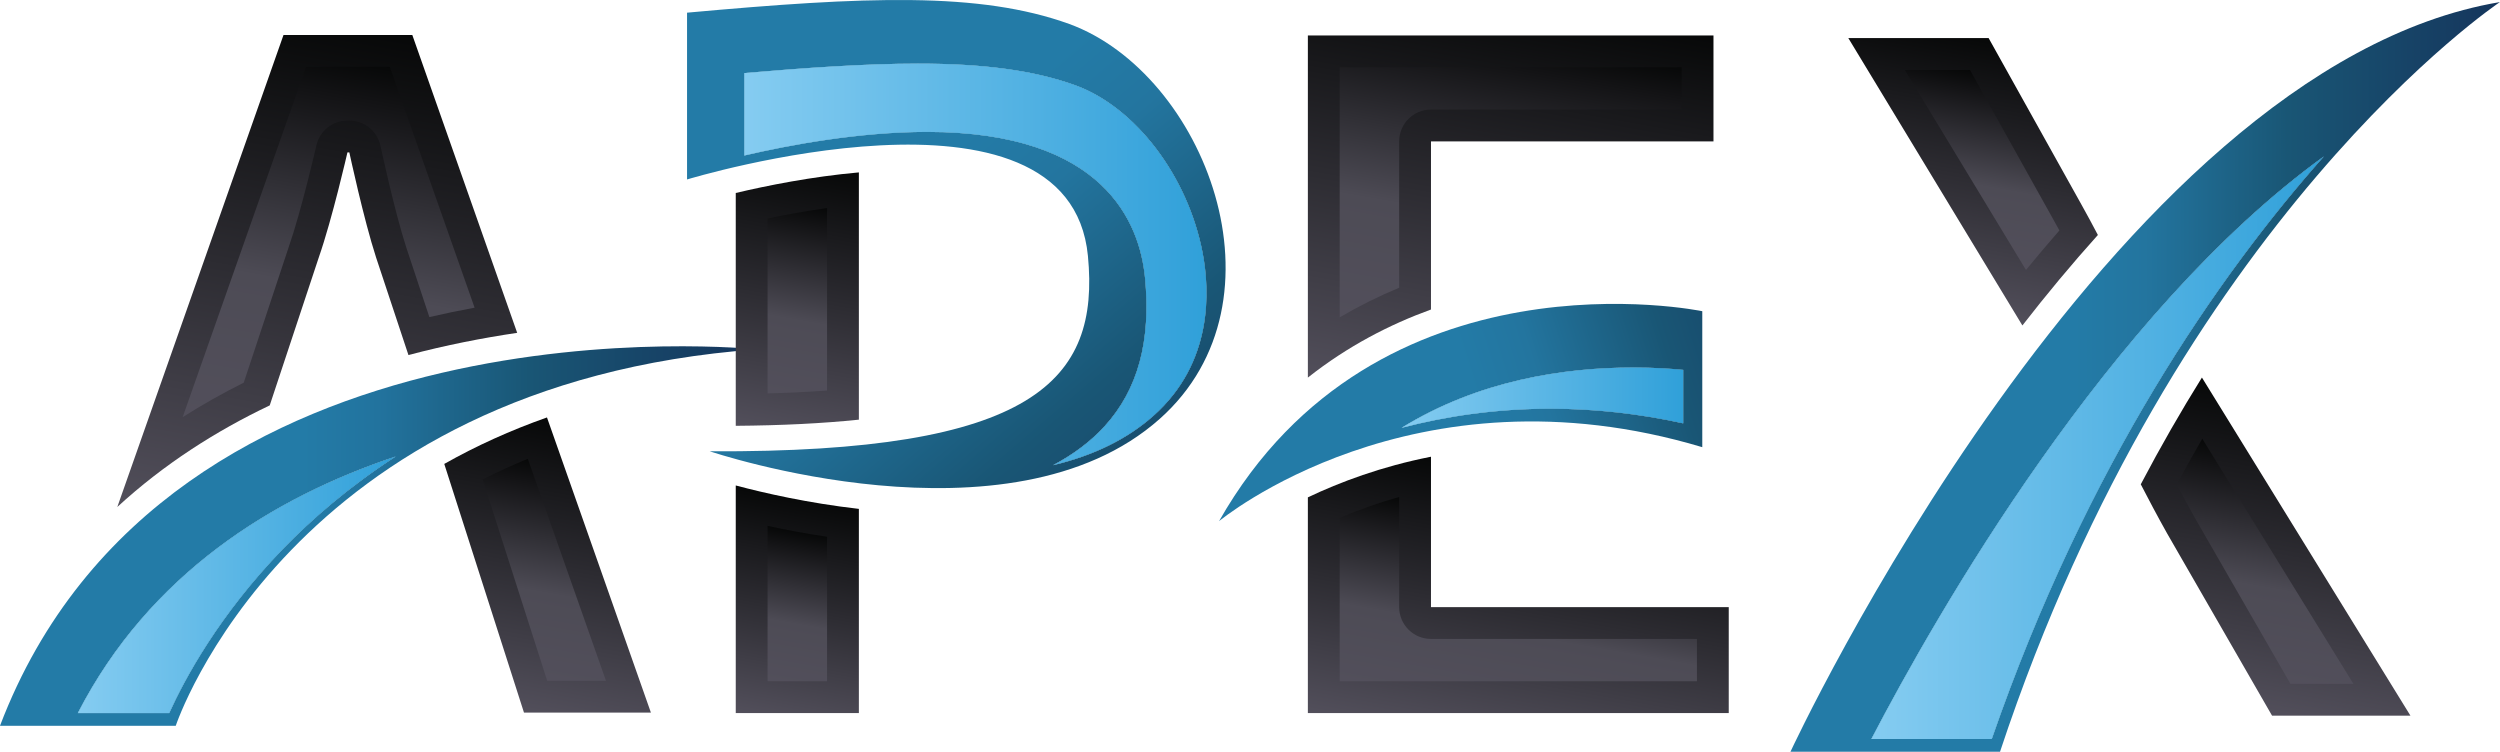 <?xml version="1.0" encoding="UTF-8" standalone="no"?><!DOCTYPE svg PUBLIC "-//W3C//DTD SVG 1.1//EN" "http://www.w3.org/Graphics/SVG/1.1/DTD/svg11.dtd"><svg width="100%" height="100%" viewBox="0 0 3943 1186" version="1.1" xmlns="http://www.w3.org/2000/svg" xmlns:xlink="http://www.w3.org/1999/xlink" xml:space="preserve" xmlns:serif="http://www.serif.com/" style="fill-rule:evenodd;clip-rule:evenodd;stroke-linejoin:round;stroke-miterlimit:2;"><g><path d="M502.806,405.962c21.08,-60.21 45.16,-165.576 45.16,-165.576l3.01,0c-0,0 22.58,105.366 42.14,165.576l51.08,154.03c59.02,-15.66 116.85,-26.95 171.51,-35.04l-165.39,-469.711l-203.201,0l-262.109,744.381c73.433,-67.55 155.56,-119.85 240.4,-160.23l77.4,-233.43Z" style="fill:url(#_Linear1);"/><path d="M482.646,105.418l132.14,0l133.75,379.844c-24.14,4.46 -47.96,9.41 -71.34,14.84l-36.45,-109.93c-18.44,-56.734 -40.49,-159.273 -40.71,-160.302c-4.96,-23.133 -25.4,-39.661 -49.06,-39.661l-3.01,0c-23.4,0 -43.7,16.18 -48.91,38.995c-0.24,1.024 -23.72,103.358 -43.61,160.188l-71.021,214.15c-33.491,16.74 -65.641,34.88 -96.32,54.36l194.541,-552.484Z" style="fill:url(#_Linear2);"/><path d="M700.696,731.702l125.74,392.26l200.19,0l-163.93,-465.57c-57.22,20.2 -111.26,44.63 -162,73.31Z" style="fill:url(#_Linear3);"/><path d="M863.046,1073.79l-101.82,-317.62c23.02,-11.69 46.81,-22.57 71.23,-32.57l123.31,350.19l-92.72,0Z" style="fill:url(#_Linear4);"/><path d="M445.686,866.322c-100.005,103.47 -154.181,203.99 -178.794,258.3l-144.131,0c113.168,-219.72 307.645,-339.76 501.185,-404.6c-73.82,47.89 -132.57,99.03 -178.26,146.3Zm748.31,-315.32c-0,0 -930.088,-98.65 -1194,593.69l277.198,0c-0,0 178.878,-539.88 916.798,-593.69Z" style="fill:url(#_Linear5);"/><path d="M623.946,720.022c-193.54,64.84 -388.017,184.88 -501.185,404.6l144.131,0c24.613,-54.31 78.789,-154.83 178.794,-258.3c45.69,-47.27 104.44,-98.41 178.26,-146.3Z" style="fill:url(#_Linear6);"/><clipPath id="_clip7"><path d="M623.946,720.022c-193.54,64.84 -388.017,184.88 -501.185,404.6l144.131,0c24.613,-54.31 78.789,-154.83 178.794,-258.3c45.69,-47.27 104.44,-98.41 178.26,-146.3Z"/></clipPath><g clip-path="url(#_clip7)"><rect x="122.761" y="720.022" width="501.185" height="404.6" style="fill:url(#_Linear8);fill-rule:nonzero;"/></g><path d="M2062.76,1124.62l663.81,0l0,-167.09l-469.63,0l-0,-237.19c-78.22,15.41 -143.86,40.12 -194.18,64.11l-0,340.17Z" style="fill:url(#_Linear9);"/><path d="M2112.94,1074.44l-0,-257.6c30.42,-12.98 61.77,-24 93.82,-32.99l-0,173.68c-0,27.71 22.47,50.18 50.18,50.18l419.46,0l0,66.73l-563.46,0Z" style="fill:url(#_Linear10);"/><path d="M2256.94,222.98l445.55,0l-0,-167.083l-639.73,0l-0,539.645c62.5,-49.46 129.01,-83.75 194.18,-107.37l-0,-265.192Z" style="fill:url(#_Linear11);"/><path d="M2112.94,106.074l539.37,0l0,66.729l-395.37,0c-27.71,0 -50.18,22.468 -50.18,50.177l-0,230.862c-32.65,13.53 -63.98,29.12 -93.82,46.69l-0,-394.458Z" style="fill:url(#_Linear12);"/><path d="M2576.55,579.662c30.72,0 57.38,1.71 78.18,3.73l-0,84.28c-69.97,-15.31 -140.08,-23.04 -209.28,-23.04c-87.69,0 -166.44,12.21 -234.75,30.1c121.33,-74.8 255.8,-95.07 365.85,-95.07Zm108.29,125.62l0,-214.46c0,0 -513.62,-106.99 -762.15,331.15c-0,0 304.9,-253.66 762.15,-116.69Z" style="fill:url(#_Linear13);"/><path d="M2654.73,667.672l-0,-84.28c-20.8,-2.02 -47.46,-3.73 -78.18,-3.73c-110.05,0 -244.52,20.27 -365.85,95.07c68.31,-17.89 147.06,-30.1 234.75,-30.1c69.2,0 139.31,7.73 209.28,23.04Z" style="fill:url(#_Linear14);"/><clipPath id="_clip15"><path d="M2654.73,667.672l-0,-84.28c-20.8,-2.02 -47.46,-3.73 -78.18,-3.73c-110.05,0 -244.52,20.27 -365.85,95.07c68.31,-17.89 147.06,-30.1 234.75,-30.1c69.2,0 139.31,7.73 209.28,23.04Z"/></clipPath><g clip-path="url(#_clip15)"><rect x="2210.7" y="579.662" width="444.03" height="95.07" style="fill:url(#_Linear16);fill-rule:nonzero;"/></g><path d="M3417.95,841.302l165.57,287.5l218.26,0l-328.9,-533.34c-32.48,52.14 -64.83,108.24 -96.45,168.39c11.63,22.55 26.28,50.29 41.52,77.45Z" style="fill:url(#_Linear17);"/><path d="M3612.53,1078.62l-151.1,-262.36c-8.88,-15.84 -18.4,-33.37 -28.29,-52.16c13.08,-24.32 26.54,-48.41 40.29,-72.15l238.45,386.67l-99.35,0Z" style="fill:url(#_Linear18);"/><path d="M3282.47,321.994l-146,-261.914l-221.28,0l274.53,453.242c37.61,-48.41 77.38,-96.37 119.06,-142.7c-8.3,-15.81 -17.24,-32.466 -26.31,-48.628Z" style="fill:url(#_Linear19);"/><path d="M3004.24,110.256l102.75,0l131.65,236.169c3.06,5.457 6.21,11.147 9.43,17.057c-17.61,20.16 -35.21,40.97 -52.71,62.31l-191.12,-315.536Z" style="fill:url(#_Linear20);"/><path d="M3141.39,1165.54l-189.85,0c101.57,-194.78 373.83,-673.05 713.59,-918.823c-165.95,187.213 -373.59,485.403 -523.74,918.823Zm-317.46,20.07l330.53,0c279.26,-842.81 788.41,-1182.34 788.41,-1182.34c-618.35,103.754 -1118.94,1182.34 -1118.94,1182.34Z" style="fill:url(#_Linear21);"/><path d="M3665.13,246.719c-339.76,245.773 -612.02,724.043 -713.59,918.823l189.85,0c150.15,-433.42 357.79,-731.61 523.74,-918.823Z" style="fill:url(#_Linear22);"/><clipPath id="_clip23"><path d="M3665.13,246.719c-339.76,245.773 -612.02,724.043 -713.59,918.823l189.85,0c150.15,-433.42 357.79,-731.61 523.74,-918.823Z"/></clipPath><g clip-path="url(#_clip23)"><rect x="2951.54" y="246.719" width="713.59" height="918.823" style="fill:url(#_Linear24);fill-rule:nonzero;"/></g><path d="M1160.43,1124.62l194.18,0l-0,-322.01c-80.09,-9.16 -149.31,-24.98 -194.18,-36.95l0,358.96Z" style="fill:url(#_Linear25);"/><path d="M1210.61,1074.44l-0,-245.04c27.76,6.04 59.45,12.09 93.82,17.2l0,227.84l-93.82,0Z" style="fill:url(#_Linear26);"/><path d="M1354.61,271.91c-74.36,6.597 -145.34,20.906 -194.18,32.465l0,367.227c72.76,-0.58 137.38,-3.82 194.18,-9.72l-0,-389.972Z" style="fill:url(#_Linear27);"/><path d="M1210.61,344.59c27.59,-5.777 59.68,-11.696 93.82,-16.44l0,287.792c-29.31,2.16 -60.66,3.69 -93.82,4.6l-0,-275.952Z" style="fill:url(#_Linear28);"/><path d="M1819.28,655.722c-41.18,36.67 -94.17,62.72 -158.37,77.97c33,-17.48 59.98,-38.04 81.59,-61.83c52.29,-57.57 73.03,-134.08 63.41,-233.89c-8.28,-85.87 -63.93,-229.927 -343.58,-229.927c-107.1,0 -217.22,20.629 -288.4,37.206l0,-130.004c95.49,-8.212 191.7,-14.896 273.79,-14.896c104.75,0 183.71,10.888 248.48,34.261c94.97,34.747 177.55,143.45 200.58,264.27c11.43,59.98 16.57,173.1 -77.5,256.84Zm-132.75,-617.887c-141.72,-51.147 -321.08,-43.461 -602.92,-17.839l-0,263.055c-0,0 602.92,-183.626 632.26,120.551c18.94,196.41 -83.95,310.76 -596.39,308.19c-0,0 472.4,160.04 709.74,-51.24c210.1,-187.04 70.03,-544.899 -142.69,-622.717Z" style="fill:url(#_Linear29);"/><path d="M1896.78,398.882c-23.03,-120.82 -105.61,-229.523 -200.58,-264.27c-64.77,-23.373 -143.73,-34.261 -248.48,-34.261c-82.09,0 -178.3,6.684 -273.79,14.896l0,130.004c71.18,-16.577 181.3,-37.206 288.4,-37.206c279.65,0 335.3,144.057 343.58,229.927c9.62,99.81 -11.12,176.32 -63.41,233.89c-21.61,23.79 -48.59,44.35 -81.59,61.83c64.2,-15.25 117.19,-41.3 158.37,-77.97c94.07,-83.74 88.93,-196.86 77.5,-256.84Z" style="fill:url(#_Linear30);"/><clipPath id="_clip31"><path d="M1896.78,398.882c-23.03,-120.82 -105.61,-229.523 -200.58,-264.27c-64.77,-23.373 -143.73,-34.261 -248.48,-34.261c-82.09,0 -178.3,6.684 -273.79,14.896l0,130.004c71.18,-16.577 181.3,-37.206 288.4,-37.206c279.65,0 335.3,144.057 343.58,229.927c9.62,99.81 -11.12,176.32 -63.41,233.89c-21.61,23.79 -48.59,44.35 -81.59,61.83c64.2,-15.25 117.19,-41.3 158.37,-77.97c94.07,-83.74 88.93,-196.86 77.5,-256.84Z"/></clipPath><g clip-path="url(#_clip31)"><rect x="1173.93" y="100.351" width="728.941" height="633.341" style="fill:url(#_Linear32);fill-rule:nonzero;"/></g></g><defs><linearGradient id="_Linear1" x1="0" y1="0" x2="1" y2="0" gradientUnits="userSpaceOnUse" gradientTransform="matrix(141.327,-801.506,801.506,141.327,467.366,849.412)"><stop offset="0" style="stop-color:#524f5b;stop-opacity:1"/><stop offset="1" style="stop-color:#070808;stop-opacity:1"/></linearGradient><linearGradient id="_Linear2" x1="0" y1="0" x2="1" y2="0" gradientUnits="userSpaceOnUse" gradientTransform="matrix(104.33,-591.686,591.686,104.33,496.616,694.662)"><stop offset="0" style="stop-color:#524f5b;stop-opacity:1"/><stop offset="0.4" style="stop-color:#4d4b55;stop-opacity:1"/><stop offset="0.9" style="stop-color:#131315;stop-opacity:1"/><stop offset="1" style="stop-color:#070808;stop-opacity:1"/></linearGradient><linearGradient id="_Linear3" x1="0" y1="0" x2="1" y2="0" gradientUnits="userSpaceOnUse" gradientTransform="matrix(80.71,-457.731,457.731,80.71,828.996,1124.41)"><stop offset="0" style="stop-color:#524f5b;stop-opacity:1"/><stop offset="1" style="stop-color:#070808;stop-opacity:1"/></linearGradient><linearGradient id="_Linear4" x1="0" y1="0" x2="1" y2="0" gradientUnits="userSpaceOnUse" gradientTransform="matrix(58.964,-334.4,334.4,58.964,831.476,1068.22)"><stop offset="0" style="stop-color:#524f5b;stop-opacity:1"/><stop offset="0.4" style="stop-color:#4d4b55;stop-opacity:1"/><stop offset="0.9" style="stop-color:#131315;stop-opacity:1"/><stop offset="1" style="stop-color:#070808;stop-opacity:1"/></linearGradient><linearGradient id="_Linear5" x1="0" y1="0" x2="1" y2="0" gradientUnits="userSpaceOnUse" gradientTransform="matrix(1193.99,0,0,1193.99,9.76563e-07,845.422)"><stop offset="0" style="stop-color:#237ba7;stop-opacity:1"/><stop offset="0.4" style="stop-color:#237ba7;stop-opacity:1"/><stop offset="0.5" style="stop-color:#22739e;stop-opacity:1"/><stop offset="0.7" style="stop-color:#195675;stop-opacity:1"/><stop offset="1" style="stop-color:#15355c;stop-opacity:1"/></linearGradient><linearGradient id="_Linear6" x1="0" y1="0" x2="1" y2="0" gradientUnits="userSpaceOnUse" gradientTransform="matrix(1193.99,0,0,1193.99,9.76563e-07,922.322)"><stop offset="0" style="stop-color:#237ba7;stop-opacity:1"/><stop offset="0.4" style="stop-color:#237ba7;stop-opacity:1"/><stop offset="0.5" style="stop-color:#22739e;stop-opacity:1"/><stop offset="0.7" style="stop-color:#195675;stop-opacity:1"/><stop offset="1" style="stop-color:#15355c;stop-opacity:1"/></linearGradient><linearGradient id="_Linear8" x1="0" y1="0" x2="1" y2="0" gradientUnits="userSpaceOnUse" gradientTransform="matrix(501.185,0,0,501.185,122.761,922.322)"><stop offset="0" style="stop-color:#85ccf1;stop-opacity:1"/><stop offset="1" style="stop-color:#30a0d9;stop-opacity:1"/></linearGradient><linearGradient id="_Linear9" x1="0" y1="0" x2="1" y2="0" gradientUnits="userSpaceOnUse" gradientTransform="matrix(74.99,-425.289,425.289,74.99,2355.57,1176.25)"><stop offset="0" style="stop-color:#524f5b;stop-opacity:1"/><stop offset="1" style="stop-color:#070808;stop-opacity:1"/></linearGradient><linearGradient id="_Linear10" x1="0" y1="0" x2="1" y2="0" gradientUnits="userSpaceOnUse" gradientTransform="matrix(52.524,-297.876,297.876,52.524,2364.15,1118.74)"><stop offset="0" style="stop-color:#524f5b;stop-opacity:1"/><stop offset="0.4" style="stop-color:#4d4b55;stop-opacity:1"/><stop offset="0.9" style="stop-color:#131315;stop-opacity:1"/><stop offset="1" style="stop-color:#070808;stop-opacity:1"/></linearGradient><linearGradient id="_Linear11" x1="0" y1="0" x2="1" y2="0" gradientUnits="userSpaceOnUse" gradientTransform="matrix(111.575,-632.773,632.773,111.575,2294.98,636.492)"><stop offset="0" style="stop-color:#524f5b;stop-opacity:1"/><stop offset="1" style="stop-color:#070808;stop-opacity:1"/></linearGradient><linearGradient id="_Linear12" x1="0" y1="0" x2="1" y2="0" gradientUnits="userSpaceOnUse" gradientTransform="matrix(83.72,-474.801,474.801,83.72,2312.74,535.762)"><stop offset="0" style="stop-color:#524f5b;stop-opacity:1"/><stop offset="0.4" style="stop-color:#4d4b55;stop-opacity:1"/><stop offset="0.9" style="stop-color:#131315;stop-opacity:1"/><stop offset="1" style="stop-color:#070808;stop-opacity:1"/></linearGradient><linearGradient id="_Linear13" x1="0" y1="0" x2="1" y2="0" gradientUnits="userSpaceOnUse" gradientTransform="matrix(989.019,-307.468,307.468,989.019,1940.52,782.012)"><stop offset="0" style="stop-color:#237ba7;stop-opacity:1"/><stop offset="0.4" style="stop-color:#237ba7;stop-opacity:1"/><stop offset="0.5" style="stop-color:#23759f;stop-opacity:1"/><stop offset="0.7" style="stop-color:#195675;stop-opacity:1"/><stop offset="1" style="stop-color:#15355c;stop-opacity:1"/></linearGradient><linearGradient id="_Linear14" x1="0" y1="0" x2="1" y2="0" gradientUnits="userSpaceOnUse" gradientTransform="matrix(989.017,-307.467,307.467,989.017,1949.73,811.642)"><stop offset="0" style="stop-color:#237ba7;stop-opacity:1"/><stop offset="0.4" style="stop-color:#237ba7;stop-opacity:1"/><stop offset="0.5" style="stop-color:#23759f;stop-opacity:1"/><stop offset="0.7" style="stop-color:#195675;stop-opacity:1"/><stop offset="1" style="stop-color:#15355c;stop-opacity:1"/></linearGradient><linearGradient id="_Linear16" x1="0" y1="0" x2="1" y2="0" gradientUnits="userSpaceOnUse" gradientTransform="matrix(444.031,0,0,444.031,2210.7,627.192)"><stop offset="0" style="stop-color:#85ccf1;stop-opacity:1"/><stop offset="1" style="stop-color:#30a0d9;stop-opacity:1"/></linearGradient><linearGradient id="_Linear17" x1="0" y1="0" x2="1" y2="0" gradientUnits="userSpaceOnUse" gradientTransform="matrix(87.871,-498.342,498.342,87.871,3557.73,1124.25)"><stop offset="0" style="stop-color:#524f5b;stop-opacity:1"/><stop offset="1" style="stop-color:#070808;stop-opacity:1"/></linearGradient><linearGradient id="_Linear18" x1="0" y1="0" x2="1" y2="0" gradientUnits="userSpaceOnUse" gradientTransform="matrix(61.931,-351.229,351.229,61.931,3546.82,1067.04)"><stop offset="0" style="stop-color:#524f5b;stop-opacity:1"/><stop offset="0.4" style="stop-color:#4d4b55;stop-opacity:1"/><stop offset="0.9" style="stop-color:#131315;stop-opacity:1"/><stop offset="1" style="stop-color:#070808;stop-opacity:1"/></linearGradient><linearGradient id="_Linear19" x1="0" y1="0" x2="1" y2="0" gradientUnits="userSpaceOnUse" gradientTransform="matrix(75.903,-430.467,430.467,75.903,3063.37,491.042)"><stop offset="0" style="stop-color:#524f5b;stop-opacity:1"/><stop offset="1" style="stop-color:#070808;stop-opacity:1"/></linearGradient><linearGradient id="_Linear20" x1="0" y1="0" x2="1" y2="0" gradientUnits="userSpaceOnUse" gradientTransform="matrix(51.296,-290.912,290.912,51.296,3095.93,408.262)"><stop offset="0" style="stop-color:#524f5b;stop-opacity:1"/><stop offset="0.4" style="stop-color:#4d4b55;stop-opacity:1"/><stop offset="0.9" style="stop-color:#131315;stop-opacity:1"/><stop offset="1" style="stop-color:#070808;stop-opacity:1"/></linearGradient><linearGradient id="_Linear21" x1="0" y1="0" x2="1" y2="0" gradientUnits="userSpaceOnUse" gradientTransform="matrix(1118.94,0,0,1118.94,2823.93,594.442)"><stop offset="0" style="stop-color:#237ba7;stop-opacity:1"/><stop offset="0.4" style="stop-color:#237ba7;stop-opacity:1"/><stop offset="0.5" style="stop-color:#23759f;stop-opacity:1"/><stop offset="0.7" style="stop-color:#195675;stop-opacity:1"/><stop offset="1" style="stop-color:#15355c;stop-opacity:1"/></linearGradient><linearGradient id="_Linear22" x1="0" y1="0" x2="1" y2="0" gradientUnits="userSpaceOnUse" gradientTransform="matrix(1118.94,0,0,1118.94,2823.93,706.132)"><stop offset="0" style="stop-color:#237ba7;stop-opacity:1"/><stop offset="0.4" style="stop-color:#237ba7;stop-opacity:1"/><stop offset="0.5" style="stop-color:#23759f;stop-opacity:1"/><stop offset="0.7" style="stop-color:#195675;stop-opacity:1"/><stop offset="1" style="stop-color:#15355c;stop-opacity:1"/></linearGradient><linearGradient id="_Linear24" x1="0" y1="0" x2="1" y2="0" gradientUnits="userSpaceOnUse" gradientTransform="matrix(713.599,0,0,713.599,2951.54,706.132)"><stop offset="0" style="stop-color:#85ccf1;stop-opacity:1"/><stop offset="1" style="stop-color:#30a0d9;stop-opacity:1"/></linearGradient><linearGradient id="_Linear25" x1="0" y1="0" x2="1" y2="0" gradientUnits="userSpaceOnUse" gradientTransform="matrix(61.385,-348.131,348.131,61.385,1223.9,1135.81)"><stop offset="0" style="stop-color:#524f5b;stop-opacity:1"/><stop offset="1" style="stop-color:#070808;stop-opacity:1"/></linearGradient><linearGradient id="_Linear26" x1="0" y1="0" x2="1" y2="0" gradientUnits="userSpaceOnUse" gradientTransform="matrix(41.905,-237.654,237.654,41.905,1235.16,1078.77)"><stop offset="0" style="stop-color:#524f5b;stop-opacity:1"/><stop offset="0.4" style="stop-color:#4d4b55;stop-opacity:1"/><stop offset="0.9" style="stop-color:#131315;stop-opacity:1"/><stop offset="1" style="stop-color:#070808;stop-opacity:1"/></linearGradient><linearGradient id="_Linear27" x1="0" y1="0" x2="1" y2="0" gradientUnits="userSpaceOnUse" gradientTransform="matrix(74.206,-420.844,420.844,74.206,1222.36,682.522)"><stop offset="0" style="stop-color:#524f5b;stop-opacity:1"/><stop offset="1" style="stop-color:#070808;stop-opacity:1"/></linearGradient><linearGradient id="_Linear28" x1="0" y1="0" x2="1" y2="0" gradientUnits="userSpaceOnUse" gradientTransform="matrix(52.831,-299.621,299.621,52.831,1232.12,624.332)"><stop offset="0" style="stop-color:#524f5b;stop-opacity:1"/><stop offset="0.4" style="stop-color:#4d4b55;stop-opacity:1"/><stop offset="0.9" style="stop-color:#131315;stop-opacity:1"/><stop offset="1" style="stop-color:#070808;stop-opacity:1"/></linearGradient><linearGradient id="_Linear29" x1="0" y1="0" x2="1" y2="0" gradientUnits="userSpaceOnUse" gradientTransform="matrix(945.458,1109.44,-1109.44,945.458,1011.3,-115.991)"><stop offset="0" style="stop-color:#237ba7;stop-opacity:1"/><stop offset="0.4" style="stop-color:#237ba7;stop-opacity:1"/><stop offset="0.5" style="stop-color:#23759f;stop-opacity:1"/><stop offset="0.7" style="stop-color:#195675;stop-opacity:1"/><stop offset="1" style="stop-color:#15355c;stop-opacity:1"/></linearGradient><linearGradient id="_Linear30" x1="0" y1="0" x2="1" y2="0" gradientUnits="userSpaceOnUse" gradientTransform="matrix(945.46,1109.44,-1109.44,945.46,1118.2,-207.087)"><stop offset="0" style="stop-color:#237ba7;stop-opacity:1"/><stop offset="0.4" style="stop-color:#237ba7;stop-opacity:1"/><stop offset="0.5" style="stop-color:#23759f;stop-opacity:1"/><stop offset="0.7" style="stop-color:#195675;stop-opacity:1"/><stop offset="1" style="stop-color:#15355c;stop-opacity:1"/></linearGradient><linearGradient id="_Linear32" x1="0" y1="0" x2="1" y2="0" gradientUnits="userSpaceOnUse" gradientTransform="matrix(728.942,0,0,728.942,1173.93,417.022)"><stop offset="0" style="stop-color:#85ccf1;stop-opacity:1"/><stop offset="1" style="stop-color:#30a0d9;stop-opacity:1"/></linearGradient></defs></svg>